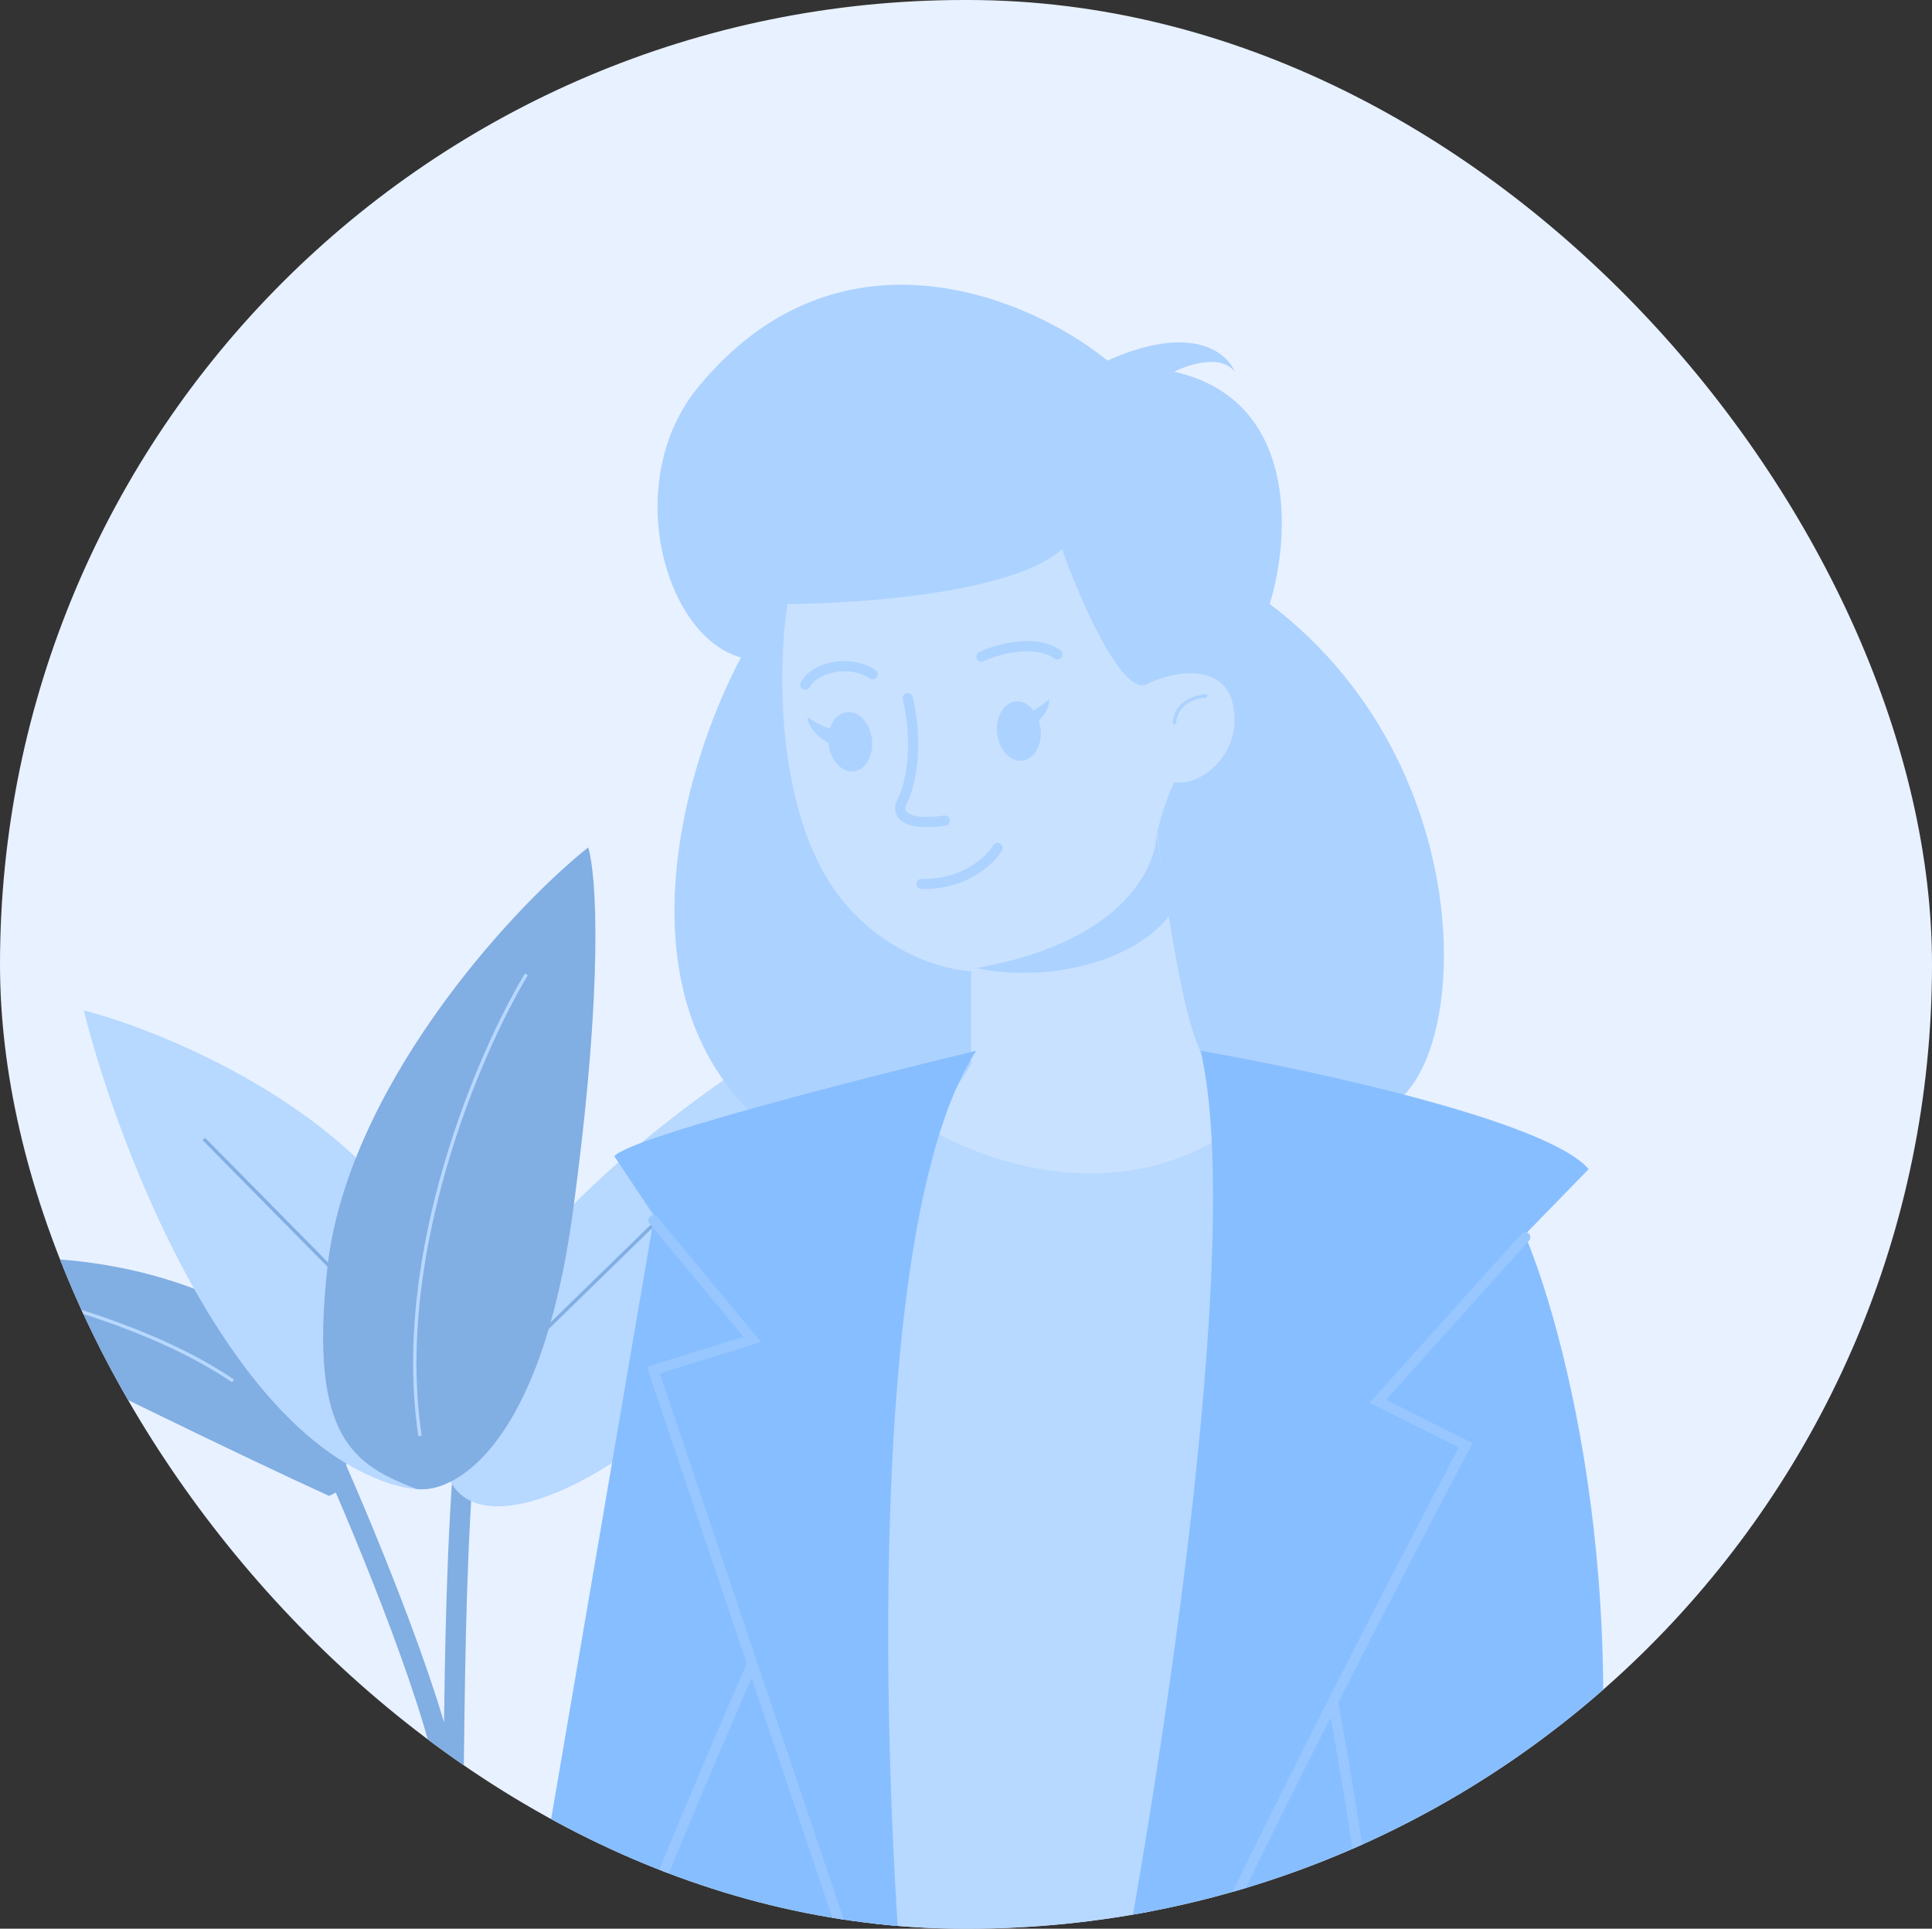 <svg width="570" height="569" viewBox="0 0 570 569" fill="none" xmlns="http://www.w3.org/2000/svg">
<rect x="0" y="0" width="570" height="569" fill="#333333" stroke="none"/>
<g clip-path="url(#clip0)">
<rect width="570" height="569" rx="284.5" fill="#E8F1FF"/>
<path d="M97 428.115C108.088 452.882 130.751 507.864 132.698 529.658C135.132 556.902 131.887 448.754 140 405" stroke="#81AEE3" stroke-width="6" stroke-linecap="round"/>
<path d="M188 519L213 355" stroke="#81AEE3" stroke-width="6" stroke-linecap="round"/>
<path d="M55.598 379.57C17.537 365.803 -20.66 371.809 -35 376.533C15.208 402.447 73.312 430.52 97.1 441.318L102.162 438.787V433.22C102.499 421.072 93.659 393.336 55.598 379.57Z" fill="#81AEE3"/>
<path d="M-3.114 380.076C11.227 382.607 45.678 391.616 68.757 407.407" stroke="#B7D8FF"/>
<path d="M105.704 433.726C62.38 411.456 33.665 334.018 24.723 298.083C41.426 302.3 81.511 317.518 108.235 344.647C141.64 378.557 159.861 461.563 105.704 433.726Z" fill="#B7D8FF"/>
<path d="M60.153 336.042L98.619 375.014" stroke="#81AEE3"/>
<path d="M132.086 413.942C142.383 366.33 209.751 318.551 242.148 300.613C242.397 317.838 238.072 360.497 218.785 393.331C194.675 434.374 119.214 473.458 132.086 413.942Z" fill="#B7D8FF"/>
<path d="M208.915 345.499L150.244 402.725" stroke="#81AEE3"/>
<path d="M96.594 374.002C102.312 322.006 149.063 269.57 173.526 250C175.888 257.423 178.284 289.377 168.971 357.806C159.658 426.235 134.385 440.643 122.912 439.293C104.692 432.207 91.027 424.615 96.594 374.002Z" fill="#81AEE3"/>
<path d="M155.305 287.454C141.471 310.398 115.827 369.751 123.925 423.603" stroke="#B7D8FF"/>
<path d="M401 219.485L341.09 150.178C239.249 122.288 216.637 195.562 218.062 235.685C220.059 263.358 237.926 319.154 293.416 320.953C348.907 322.751 365.213 272.978 366.43 247.866C384.932 254.136 395.023 234.875 401 219.485Z" fill="#C8E1FF"/>
<path d="M313.33 162.027C298.936 174.94 253.353 178.168 232.361 178.168C230.098 191.905 228.525 225.938 240.34 252.175C252.154 278.413 276.043 286.002 286.511 286.517V322.061C273.882 324.259 245.149 332.936 232.361 337C179.4 301.01 201.128 226.648 218.612 193.966C196.036 187.841 183.135 141.937 206.051 114.12C248.085 63.095 304.9 88.478 326.74 106.393C351.455 95.267 362.048 103.932 364.254 109.656C360.316 104.436 350.731 107.481 346.431 109.656C383.368 118.035 380.607 158.822 374.609 178.168C442.508 229.51 433.002 327.899 403.805 327.899C374.609 327.899 346.431 315.536 346.431 304.032C332.172 275.734 340.49 243.361 346.431 230.711C353.334 232.257 364.254 224.015 364.254 212.51C364.254 194.092 345.752 197.915 337.944 202.036C330.475 204.371 318.423 176.337 313.33 162.027Z" fill="#ACD2FF"/>
<path d="M356.652 313.679C349.989 309.002 343.565 264.611 341.185 243L292.773 280.317C302.291 303.017 271.867 330.188 275.266 334.144C313.339 362.209 351.383 347.041 366 334.144L356.652 313.679Z" fill="#C8E1FF"/>
<path d="M369 329C334.719 358.31 291.141 343.609 273.638 332.595C258.605 364.781 256.368 503.282 257.129 568.509C272.163 575.631 317.484 574.33 338.266 572.789L369 329Z" fill="#B7D8FF"/>
<path d="M468.697 344.915C456.786 330.812 387.409 315.762 354.21 310C367.49 366.686 341.603 529.874 327 604.382C382.036 607.942 441.088 595.254 463.734 588.465C485.639 487.69 463.62 397.002 449.872 364.255L468.697 344.915Z" fill="#87BEFF"/>
<path d="M450 365L406.463 413.411L432.415 426.411C422.074 445.976 407.569 473.835 393.277 502.021M345 605C348.542 591.31 370.205 547.522 393.277 502.021M393.277 502.021C397.673 526.197 405.951 574.311 405.951 600.723" stroke="#98C7FF" stroke-width="3" stroke-linecap="round"/>
<path d="M181.259 341.129C185.215 335.792 254.068 318.153 288 310C255.125 360.49 260.32 522.371 267.027 597L155 581.094L193.024 358.746L181.259 341.129Z" fill="#87BEFF"/>
<path d="M192.767 360L221.933 395.139L192.767 404.223L221.933 490.849M257 595L221.933 490.849M221.933 490.849C209.626 518.938 184.809 577.105 184 585.058" stroke="#98C7FF" stroke-width="3" stroke-linecap="round"/>
<path d="M355.728 205.336C352.834 205.44 346.932 207.172 346.473 213.264" stroke="#ACD2FF" stroke-linecap="round"/>
<ellipse cx="250.851" cy="218.826" rx="6.444" ry="8.781" transform="rotate(-6.873 250.851 218.826)" fill="#ACD2FF"/>
<ellipse cx="300.596" cy="215.686" rx="6.444" ry="8.781" transform="rotate(-6.873 300.596 215.686)" fill="#ACD2FF"/>
<path d="M289.56 193.705C294.242 191.537 305.283 188.37 311.983 193.055" stroke="#ACD2FF" stroke-width="3" stroke-linecap="round"/>
<path d="M237.573 202.002C240.473 196.714 250.796 194.438 257.449 198.919" stroke="#ACD2FF" stroke-width="3" stroke-linecap="round"/>
<path d="M267.79 205.946C269.367 211.898 271.181 226.486 265.814 237.221C264.895 239.597 266.192 243.898 278.733 242.097" stroke="#ACD2FF" stroke-width="3" stroke-linecap="round"/>
<path d="M294.314 250.172C292.107 253.824 284.536 261.058 271.906 260.778" stroke="#ACD2FF" stroke-width="3" stroke-linecap="round"/>
<path d="M299.027 210.209C301.751 212.3 307.167 208.434 309.534 206.24C309.775 210.411 305.011 214.289 302.598 215.706L299.027 210.209Z" fill="#ACD2FF"/>
<path d="M248.882 214.266C246.478 216.624 240.796 213.442 238.255 211.556C238.492 215.675 243.545 218.942 246.041 220.061L248.882 214.266Z" fill="#ACD2FF"/>
<path d="M345 270.059C335.085 283.201 310.368 290.149 288 285.612C336.364 277.059 341.92 250.945 341.114 245L345 270.059Z" fill="#ACD2FF"/>
</g>
<defs>
<clipPath id="clip0">
<rect width="570" height="569" rx="284.5" fill="white"/>
</clipPath>
</defs>
</svg>
